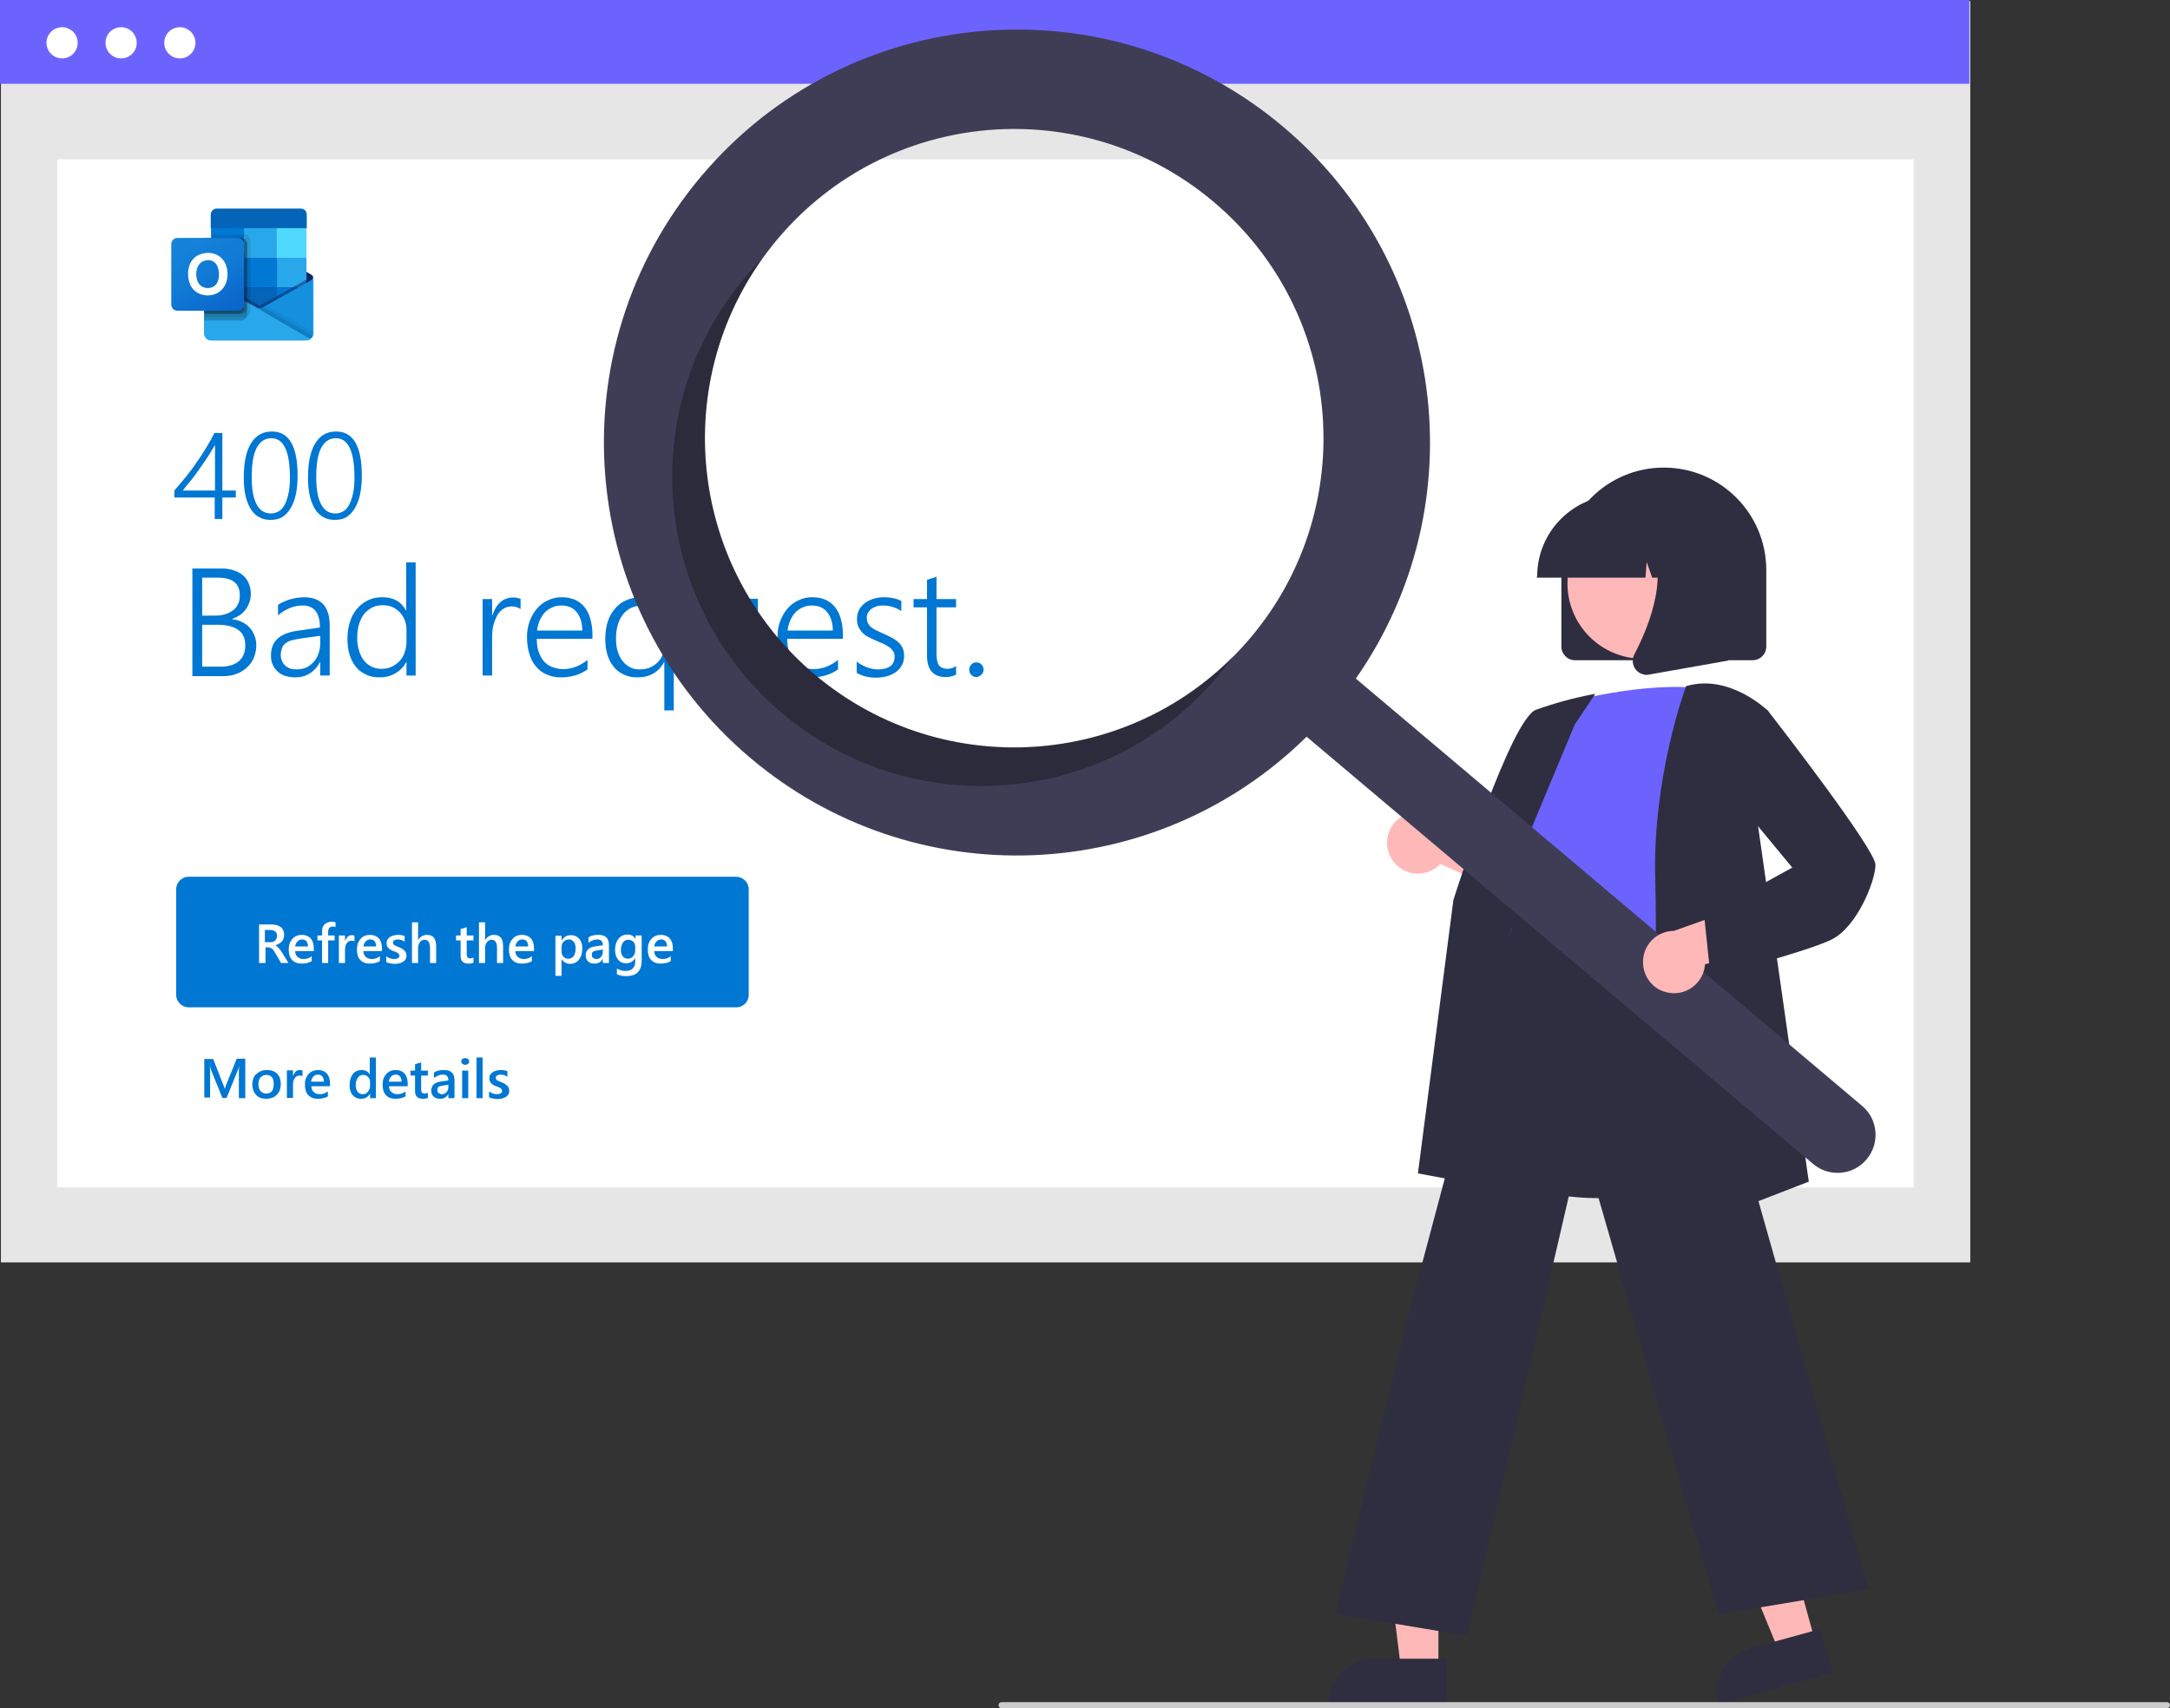 <?xml version="1.0" encoding="utf-8"?>
<!-- Generator: Adobe Illustrator 24.2.1, SVG Export Plug-In . SVG Version: 6.00 Build 0)  -->
<svg version="1.1" xmlns="http://www.w3.org/2000/svg" xmlns:xlink="http://www.w3.org/1999/xlink" x="0px" y="0px"
	 viewBox="0 0 709.5 558.6" style="enable-background:new 0 0 709.5 558.6;" xml:space="preserve">
<rect x="0" y="0" width="709.5" height="558.6" fill="#333333" stroke="none"/>
<style type="text/css">
	.st0{fill:#E6E6E6;}
	.st1{fill:#FFFFFF;}
	.st2{fill:#6C63FF;}
	.st3{display:none;}
	.st4{display:inline;fill:#E6E6E6;}
	.st5{display:inline;fill:#6C63FF;}
	.st6{fill:#2F2E41;}
	.st7{fill:#FFB8B8;}
	.st8{fill:none;}
	.st9{fill:#0077D3;}
	.st10{fill:#0A2767;}
	.st11{fill:#0364B8;}
	.st12{fill:#0078D4;}
	.st13{fill:#28A8EA;}
	.st14{fill:#14447D;}
	.st15{fill:url(#SVGID_1_);}
	.st16{opacity:0.5;fill:#0A2767;enable-background:new    ;}
	.st17{fill:#1490DF;}
	.st18{opacity:0.1;enable-background:new    ;}
	.st19{opacity:5.000000e-02;enable-background:new    ;}
	.st20{opacity:0.2;enable-background:new    ;}
	.st21{fill:url(#SVGID_2_);}
	.st22{fill:#50D9FF;}
	.st23{fill:#3F3D56;}
	.st24{opacity:0.3;enable-background:new    ;}
	.st25{fill:#CCCCCC;}
</style>
<g id="Capa_2">
</g>
<g id="Capa_1">
	<rect x="0.3" y="0.4" class="st0" width="643.9" height="412.4"/>
	<rect x="18.7" y="52.1" class="st1" width="607" height="336.2"/>
	<rect class="st2" width="643.9" height="27.4"/>
	<circle class="st1" cx="20.3" cy="14" r="5.1"/>
	<circle class="st1" cx="39.6" cy="14" r="5.1"/>
	<circle class="st1" cx="58.8" cy="14" r="5.1"/>
	<g class="st3">
		<rect x="73.8" y="87" class="st4" width="156" height="266.5"/>
		<rect x="256.7" y="87" class="st5" width="130" height="73.3"/>
		<rect x="256.7" y="180.7" class="st4" width="130" height="78.9"/>
		<rect x="256.7" y="280.1" class="st4" width="130" height="73.3"/>
		<rect x="414.6" y="87" class="st4" width="156" height="116.1"/>
		<rect x="414.6" y="237.3" class="st4" width="156" height="116.1"/>
	</g>
	<path class="st6" d="M510.5,211.4v-25c0-18.5,15-33.5,33.5-33.5s33.5,15,33.5,33.5l0,0v25c0,2.5-2,4.5-4.5,4.5h-58
		C512.5,215.9,510.5,213.9,510.5,211.4z"/>
	<polygon class="st7" points="593.5,536.8 581.7,540.1 563.5,496 580.9,491.2 	"/>
	<path class="st6" d="M572.3,539l22.8-6.3l0,0l4,14.3l0,0l-37.1,10.3l0,0l0,0C559.8,549.4,564.4,541.2,572.3,539z"/>
	<polygon class="st7" points="470.3,545.9 458.1,545.9 452.2,498.6 470.3,498.6 	"/>
	<path class="st6" d="M449.3,542.4H473l0,0v14.9l0,0h-38.5l0,0l0,0C434.4,549,441.1,542.4,449.3,542.4z"/>
	<path class="st7" d="M455.5,281.6c3.3,4.5,9.6,5.4,14.1,2.1c0.5-0.4,0.9-0.7,1.3-1.2l32.6,14.7l-3-18.3l-30.5-11.1
		c-4.3-3.6-10.7-2.9-14.2,1.4C452.9,272.7,452.7,277.9,455.5,281.6L455.5,281.6z"/>
	<path class="st6" d="M523.3,391.8c-10.2,0-20.8-1.5-29.7-6.1c-9.6-4.8-16.7-13.3-19.7-23.6c-4.6-14.7,1.2-29.1,6.9-43.1
		c3.5-8.7,6.8-16.8,7.7-24.9l0.3-2.9c1.3-12.8,2.5-23.9,8.9-28.1c3.3-2.2,7.8-2.3,13.6-0.4l55,17.9l-2,104.5l-0.3,0.1
		C563.6,385.5,544.2,391.8,523.3,391.8z"/>
	<path class="st2" d="M510.2,230.3c0,0,27-8,48-5c0,0-12,66-8,88s-69.5,8.5-54.5-12.5l5-25c0,0-10-10-1-22L510.2,230.3z"/>
	<path class="st6" d="M496.9,389.9l-33.3-6.2l11.6-89.4c0.8-2.5,18.8-59.1,27-62.2c5.9-2.1,12-3.8,18.2-5l1.2-0.2l-6.7,10
		l-26.6,63.7L496.9,389.9z"/>
	<path class="st6" d="M479.6,534.9l-43-7.2l24.1-98.5l35.9-134.7l0.4,2.4c0,0.2,3.4,17.8,53.2,10l0.4-0.1l0.1,0.4l60.2,212.5
		l-49,8.2l-44.7-155.1L479.6,534.9z"/>
	<path class="st6" d="M539.2,406.6l0-0.8c0-0.8,3-84.4,2-118c-1-33.7,9.9-62.9,10-63.2l0.1-0.2l0.2-0.1c14.1-4,26.4,8,26.5,8.1
		l0.2,0.2l-4,33.2l17.2,120.6L539.2,406.6z"/>
	<circle class="st7" cx="537.1" cy="190.8" r="24.6"/>
	<path class="st6" d="M502.6,188.4c0-14.6,11.9-26.5,26.5-26.5h5c14.6,0,26.5,11.9,26.5,26.5v0.5H550l-3.6-10.1l-0.7,10.1h-5.5
		l-1.8-5.1l-0.4,5.1h-35.5V188.4z"/>
	<path class="st6" d="M534.7,218.8c-1-1.4-1.1-3.2-0.4-4.7c5.3-10.1,12.7-28.7,2.9-40.2l-0.7-0.8h28.6V216l-26,4.6
		c-0.3,0-0.5,0.1-0.8,0.1C536.9,220.6,535.5,219.9,534.7,218.8z"/>
	<g>
		<g>
			<rect x="65.1" y="345.8" class="st8" width="112" height="26.5"/>
			<path class="st9" d="M80.2,359.1h-2.1v-8.2c0-0.7,0-1.5,0.1-2.5h0c-0.1,0.6-0.2,0.9-0.3,1.2l-3.8,9.4h-1.4l-3.8-9.4
				c-0.1-0.3-0.2-0.7-0.3-1.3h0c0,0.5,0.1,1.3,0.1,2.5v8.1h-1.9v-12.6h2.9l3.3,8.4c0.3,0.6,0.4,1.1,0.5,1.4h0
				c0.2-0.7,0.4-1.2,0.5-1.5l3.4-8.4h2.8V359.1z"/>
			<path class="st9" d="M87,359.3c-1.4,0-2.5-0.4-3.3-1.3s-1.2-2-1.2-3.3c0-1.5,0.4-2.7,1.3-3.5s2-1.3,3.5-1.3
				c1.4,0,2.5,0.4,3.3,1.2s1.2,2,1.2,3.4c0,1.4-0.4,2.6-1.3,3.5C89.6,358.9,88.4,359.3,87,359.3z M87.1,351.5
				c-0.8,0-1.4,0.3-1.9,0.8s-0.7,1.3-0.7,2.3c0,0.9,0.2,1.7,0.7,2.2s1.1,0.8,1.9,0.8c0.8,0,1.4-0.3,1.8-0.8c0.4-0.5,0.6-1.3,0.6-2.3
				c0-1-0.2-1.8-0.6-2.3C88.5,351.8,87.9,351.5,87.1,351.5z"/>
			<path class="st9" d="M99,352c-0.2-0.2-0.6-0.3-1.1-0.3c-0.6,0-1.1,0.3-1.5,0.8s-0.6,1.3-0.6,2.2v4.3h-2v-9h2v1.9h0
				c0.2-0.6,0.5-1.1,0.9-1.5c0.4-0.4,0.9-0.5,1.4-0.5c0.4,0,0.7,0.1,0.8,0.2V352z"/>
			<path class="st9" d="M107.9,355.2h-6.1c0,0.8,0.3,1.5,0.8,1.9c0.5,0.5,1.2,0.7,2,0.7c1,0,1.8-0.3,2.6-0.9v1.6
				c-0.8,0.5-1.9,0.8-3.3,0.8c-1.3,0-2.4-0.4-3.1-1.2c-0.8-0.8-1.1-2-1.1-3.5c0-1.4,0.4-2.5,1.2-3.4s1.9-1.3,3.1-1.3
				s2.2,0.4,2.9,1.2s1,1.9,1,3.3V355.2z M105.9,353.7c0-0.7-0.2-1.3-0.5-1.7s-0.8-0.6-1.4-0.6c-0.6,0-1.1,0.2-1.5,0.6
				c-0.4,0.4-0.7,1-0.8,1.7H105.9z"/>
			<path class="st9" d="M123,359.1h-2v-1.5h0c-0.7,1.2-1.7,1.7-3,1.7c-1.1,0-2-0.4-2.7-1.2s-1-1.9-1-3.3c0-1.5,0.4-2.7,1.1-3.6
				s1.7-1.3,2.9-1.3c1.2,0,2.1,0.5,2.6,1.5h0v-5.6h2V359.1z M121,355v-1.2c0-0.6-0.2-1.2-0.6-1.6s-0.9-0.7-1.6-0.7
				c-0.8,0-1.4,0.3-1.8,0.9s-0.7,1.4-0.7,2.4c0,0.9,0.2,1.6,0.6,2.2c0.4,0.5,1,0.8,1.7,0.8c0.7,0,1.3-0.3,1.7-0.8S121,355.8,121,355
				z"/>
			<path class="st9" d="M133.3,355.2h-6.1c0,0.8,0.3,1.5,0.8,1.9c0.5,0.5,1.2,0.7,2,0.7c1,0,1.8-0.3,2.6-0.9v1.6
				c-0.8,0.5-1.9,0.8-3.3,0.8c-1.3,0-2.4-0.4-3.1-1.2c-0.8-0.8-1.1-2-1.1-3.5c0-1.4,0.4-2.5,1.2-3.4s1.9-1.3,3.1-1.3
				s2.2,0.4,2.9,1.2s1,1.9,1,3.3V355.2z M131.3,353.7c0-0.7-0.2-1.3-0.5-1.7s-0.8-0.6-1.4-0.6c-0.6,0-1.1,0.2-1.5,0.6
				c-0.4,0.4-0.7,1-0.8,1.7H131.3z"/>
			<path class="st9" d="M139.9,359c-0.4,0.2-0.9,0.3-1.6,0.3c-1.7,0-2.6-0.8-2.6-2.5v-5.1h-1.5v-1.6h1.5V348l2-0.6v2.7h2.2v1.6h-2.2
				v4.5c0,0.5,0.1,0.9,0.3,1.1s0.5,0.3,1,0.3c0.3,0,0.6-0.1,0.9-0.3V359z"/>
			<path class="st9" d="M148.6,359.1h-2v-1.4h0c-0.6,1.1-1.5,1.6-2.7,1.6c-0.9,0-1.6-0.2-2.1-0.7c-0.5-0.5-0.8-1.1-0.8-1.9
				c0-1.7,1-2.7,2.9-3l2.7-0.4c0-1.3-0.6-1.9-1.8-1.9c-1.1,0-2,0.4-2.9,1.1v-1.8c0.9-0.6,2-0.8,3.3-0.8c2.3,0,3.4,1.1,3.4,3.4V359.1
				z M146.6,354.7l-1.9,0.3c-0.6,0.1-1,0.2-1.3,0.4c-0.3,0.2-0.4,0.6-0.4,1.1c0,0.4,0.1,0.7,0.4,0.9c0.3,0.2,0.6,0.4,1.1,0.4
				c0.6,0,1.1-0.2,1.5-0.7c0.4-0.4,0.6-1,0.6-1.6V354.7z"/>
			<path class="st9" d="M152.1,348.2c-0.3,0-0.6-0.1-0.9-0.3c-0.2-0.2-0.4-0.5-0.4-0.8s0.1-0.6,0.4-0.8c0.2-0.2,0.5-0.3,0.9-0.3
				c0.3,0,0.6,0.1,0.9,0.3s0.4,0.5,0.4,0.8c0,0.3-0.1,0.6-0.4,0.8S152.5,348.2,152.1,348.2z M153.1,359.1h-2v-9h2V359.1z"/>
			<path class="st9" d="M157.8,359.1h-2v-13.3h2V359.1z"/>
			<path class="st9" d="M159.9,358.8v-1.9c0.8,0.6,1.6,0.9,2.5,0.9c1.2,0,1.8-0.4,1.8-1.1c0-0.2-0.1-0.4-0.2-0.5s-0.2-0.3-0.4-0.4
				c-0.2-0.1-0.4-0.2-0.6-0.3c-0.2-0.1-0.5-0.2-0.8-0.3c-0.4-0.1-0.7-0.3-1-0.5c-0.3-0.2-0.5-0.3-0.7-0.6c-0.2-0.2-0.3-0.4-0.4-0.7
				s-0.1-0.6-0.1-0.9c0-0.4,0.1-0.8,0.3-1.1s0.5-0.6,0.8-0.8s0.7-0.4,1.2-0.5s0.9-0.2,1.4-0.2c0.8,0,1.6,0.1,2.2,0.4v1.8
				c-0.6-0.4-1.4-0.7-2.2-0.7c-0.3,0-0.5,0-0.7,0.1s-0.4,0.1-0.5,0.2s-0.3,0.2-0.3,0.3s-0.1,0.3-0.1,0.4c0,0.2,0,0.4,0.1,0.5
				s0.2,0.3,0.4,0.4s0.4,0.2,0.6,0.3s0.5,0.2,0.8,0.3c0.4,0.2,0.7,0.3,1,0.5c0.3,0.2,0.6,0.4,0.8,0.6s0.4,0.4,0.5,0.7s0.2,0.6,0.2,1
				c0,0.5-0.1,0.9-0.3,1.2s-0.5,0.6-0.8,0.8s-0.8,0.4-1.2,0.5c-0.5,0.1-0.9,0.2-1.5,0.2C161.5,359.3,160.7,359.2,159.9,358.8z"/>
		</g>
		<g>
			<path class="st9" d="M240.7,329.4h-179c-2.2,0-4.1-1.8-4.1-4.1v-34.5c0-2.2,1.8-4.1,4.1-4.1h179c2.2,0,4.1,1.8,4.1,4.1v34.5
				C244.8,327.6,243,329.4,240.7,329.4z"/>
			<g>
				<rect x="83" y="301.6" class="st8" width="145" height="26.5"/>
				<path class="st1" d="M94.3,314.9h-2.4l-2-3.4c-0.2-0.3-0.4-0.6-0.5-0.8s-0.3-0.4-0.5-0.5s-0.4-0.2-0.6-0.3s-0.4-0.1-0.7-0.1
					h-0.8v5.1h-2.1v-12.6h4.1c0.6,0,1.1,0.1,1.6,0.2s0.9,0.4,1.3,0.6s0.7,0.6,0.9,1.1s0.3,0.9,0.3,1.5c0,0.4-0.1,0.9-0.2,1.2
					s-0.3,0.7-0.6,1s-0.5,0.5-0.9,0.7s-0.7,0.4-1.2,0.5v0c0.2,0.1,0.4,0.3,0.6,0.4s0.3,0.3,0.5,0.5s0.3,0.4,0.5,0.6s0.3,0.4,0.5,0.7
					L94.3,314.9z M86.6,304v4.1h1.7c0.3,0,0.6,0,0.9-0.1s0.5-0.2,0.7-0.4s0.4-0.4,0.5-0.7s0.2-0.6,0.2-0.9c0-0.6-0.2-1.1-0.6-1.4
					s-0.9-0.5-1.6-0.5H86.6z"/>
				<path class="st1" d="M102.6,311h-6.1c0,0.8,0.3,1.5,0.8,1.9c0.5,0.5,1.2,0.7,2,0.7c1,0,1.8-0.3,2.6-0.9v1.6
					c-0.8,0.5-1.9,0.8-3.3,0.8c-1.3,0-2.4-0.4-3.1-1.2c-0.8-0.8-1.1-2-1.1-3.5c0-1.4,0.4-2.5,1.2-3.4s1.9-1.3,3.1-1.3
					s2.2,0.4,2.9,1.2s1,1.9,1,3.3V311z M100.7,309.5c0-0.7-0.2-1.3-0.5-1.7s-0.8-0.6-1.4-0.6c-0.6,0-1.1,0.2-1.5,0.6
					c-0.4,0.4-0.7,1-0.8,1.7H100.7z"/>
				<path class="st1" d="M109.7,303.2c-0.3-0.2-0.6-0.2-0.9-0.2c-1,0-1.5,0.6-1.5,1.7v1.2h2.1v1.6h-2.1v7.4h-2v-7.4h-1.5v-1.6h1.5
					v-1.5c0-0.9,0.3-1.7,0.9-2.2s1.4-0.8,2.3-0.8c0.5,0,0.9,0.1,1.2,0.2V303.2z"/>
				<path class="st1" d="M116,307.9c-0.2-0.2-0.6-0.3-1.1-0.3c-0.6,0-1.1,0.3-1.5,0.8s-0.6,1.3-0.6,2.2v4.3h-2v-9h2v1.9h0
					c0.2-0.6,0.5-1.1,0.9-1.5c0.4-0.4,0.9-0.5,1.4-0.5c0.4,0,0.7,0.1,0.8,0.2V307.9z"/>
				<path class="st1" d="M124.9,311h-6.1c0,0.8,0.3,1.5,0.8,1.9c0.5,0.5,1.2,0.7,2,0.7c1,0,1.8-0.3,2.6-0.9v1.6
					c-0.8,0.5-1.9,0.8-3.3,0.8c-1.3,0-2.4-0.4-3.1-1.2c-0.8-0.8-1.1-2-1.1-3.5c0-1.4,0.4-2.5,1.2-3.4s1.9-1.3,3.1-1.3
					s2.2,0.4,2.9,1.2s1,1.9,1,3.3V311z M123,309.5c0-0.7-0.2-1.3-0.5-1.7s-0.8-0.6-1.4-0.6c-0.6,0-1.1,0.2-1.5,0.6
					c-0.4,0.4-0.7,1-0.8,1.7H123z"/>
				<path class="st1" d="M126.3,314.6v-1.9c0.8,0.6,1.6,0.9,2.5,0.9c1.2,0,1.8-0.4,1.8-1.1c0-0.2-0.1-0.4-0.2-0.5s-0.2-0.3-0.4-0.4
					c-0.2-0.1-0.4-0.2-0.6-0.3c-0.2-0.1-0.5-0.2-0.8-0.3c-0.4-0.1-0.7-0.3-1-0.5c-0.3-0.2-0.5-0.3-0.7-0.6c-0.2-0.2-0.3-0.4-0.4-0.7
					s-0.1-0.6-0.1-0.9c0-0.4,0.1-0.8,0.3-1.1s0.5-0.6,0.8-0.8s0.7-0.4,1.2-0.5s0.9-0.2,1.4-0.2c0.8,0,1.6,0.1,2.2,0.4v1.8
					c-0.6-0.4-1.4-0.7-2.2-0.7c-0.3,0-0.5,0-0.7,0.1s-0.4,0.1-0.5,0.2s-0.3,0.2-0.3,0.3s-0.1,0.3-0.1,0.4c0,0.2,0,0.4,0.1,0.5
					s0.2,0.3,0.4,0.4s0.4,0.2,0.6,0.3s0.5,0.2,0.8,0.3c0.4,0.2,0.7,0.3,1,0.5c0.3,0.2,0.6,0.4,0.8,0.6s0.4,0.4,0.5,0.7
					s0.2,0.6,0.2,1c0,0.5-0.1,0.9-0.3,1.2s-0.5,0.6-0.8,0.8s-0.8,0.4-1.2,0.5c-0.5,0.1-0.9,0.2-1.5,0.2
					C127.9,315.1,127,315,126.3,314.6z"/>
				<path class="st1" d="M142.6,314.9h-2V310c0-1.8-0.6-2.7-1.8-2.7c-0.6,0-1.1,0.3-1.5,0.8s-0.6,1.2-0.6,2v4.8h-2v-13.3h2v5.8h0
					c0.7-1.1,1.7-1.7,2.9-1.7c2,0,3,1.2,3,3.7V314.9z"/>
				<path class="st1" d="M154.8,314.8c-0.4,0.2-0.9,0.3-1.6,0.3c-1.7,0-2.6-0.8-2.6-2.5v-5.1h-1.5v-1.6h1.5v-2.1l2-0.6v2.7h2.2v1.6
					h-2.2v4.5c0,0.5,0.1,0.9,0.3,1.1s0.5,0.3,1,0.3c0.3,0,0.6-0.1,0.9-0.3V314.8z"/>
				<path class="st1" d="M164.5,314.9h-2V310c0-1.8-0.6-2.7-1.8-2.7c-0.6,0-1.1,0.3-1.5,0.8s-0.6,1.2-0.6,2v4.8h-2v-13.3h2v5.8h0
					c0.7-1.1,1.7-1.7,2.9-1.7c2,0,3,1.2,3,3.7V314.9z"/>
				<path class="st1" d="M174.6,311h-6.1c0,0.8,0.3,1.5,0.8,1.9c0.5,0.5,1.2,0.7,2,0.7c1,0,1.8-0.3,2.6-0.9v1.6
					c-0.8,0.5-1.9,0.8-3.3,0.8c-1.3,0-2.4-0.4-3.1-1.2c-0.8-0.8-1.1-2-1.1-3.5c0-1.4,0.4-2.5,1.2-3.4s1.9-1.3,3.1-1.3
					s2.2,0.4,2.9,1.2s1,1.9,1,3.3V311z M172.7,309.5c0-0.7-0.2-1.3-0.5-1.7s-0.8-0.6-1.4-0.6c-0.6,0-1.1,0.2-1.5,0.6
					c-0.4,0.4-0.7,1-0.8,1.7H172.7z"/>
				<path class="st1" d="M183.6,313.6L183.6,313.6l0,5.5h-2v-13.1h2v1.6h0c0.7-1.2,1.7-1.8,3.1-1.8c1.1,0,2,0.4,2.7,1.2s1,1.9,1,3.2
					c0,1.5-0.4,2.7-1.1,3.6s-1.7,1.4-3,1.4C185.1,315.1,184.2,314.6,183.6,313.6z M183.6,310v1.1c0,0.7,0.2,1.2,0.6,1.7
					s1,0.7,1.6,0.7c0.8,0,1.3-0.3,1.8-0.9c0.4-0.6,0.6-1.4,0.6-2.5c0-0.9-0.2-1.6-0.6-2.1c-0.4-0.5-0.9-0.8-1.6-0.8
					c-0.7,0-1.3,0.3-1.8,0.8S183.6,309.3,183.6,310z"/>
				<path class="st1" d="M199.1,314.9h-2v-1.4h0c-0.6,1.1-1.5,1.6-2.7,1.6c-0.9,0-1.6-0.2-2.1-0.7c-0.5-0.5-0.8-1.1-0.8-1.9
					c0-1.7,1-2.7,2.9-3l2.7-0.4c0-1.3-0.6-1.9-1.8-1.9c-1.1,0-2,0.4-2.9,1.1v-1.8c0.9-0.6,2-0.8,3.3-0.8c2.3,0,3.4,1.1,3.4,3.4
					V314.9z M197.1,310.5l-1.9,0.3c-0.6,0.1-1,0.2-1.3,0.4c-0.3,0.2-0.4,0.6-0.4,1.1c0,0.4,0.1,0.7,0.4,0.9c0.3,0.2,0.6,0.4,1.1,0.4
					c0.6,0,1.1-0.2,1.5-0.7c0.4-0.4,0.6-1,0.6-1.6V310.5z"/>
				<path class="st1" d="M209.8,314.2c0,3.3-1.7,5-5,5c-1.2,0-2.2-0.2-3.1-0.6v-1.9c1,0.6,1.9,0.8,2.8,0.8c2.1,0,3.2-1.1,3.2-3.2v-1
					h0c-0.7,1.1-1.7,1.7-3,1.7c-1.1,0-2-0.4-2.6-1.2c-0.7-0.8-1-1.9-1-3.2c0-1.5,0.4-2.7,1.1-3.6s1.7-1.4,3-1.4
					c1.2,0,2.1,0.5,2.6,1.5h0v-1.2h2V314.2z M207.7,310.8v-1.2c0-0.6-0.2-1.2-0.6-1.6c-0.4-0.4-0.9-0.7-1.6-0.7
					c-0.8,0-1.4,0.3-1.8,0.9s-0.7,1.4-0.7,2.4c0,0.9,0.2,1.6,0.6,2.1c0.4,0.5,1,0.8,1.7,0.8c0.7,0,1.3-0.3,1.7-0.8
					S207.7,311.6,207.7,310.8z"/>
				<path class="st1" d="M220,311h-6.1c0,0.8,0.3,1.5,0.8,1.9c0.5,0.5,1.2,0.7,2,0.7c1,0,1.8-0.3,2.6-0.9v1.6
					c-0.8,0.5-1.9,0.8-3.3,0.8c-1.3,0-2.4-0.4-3.1-1.2c-0.8-0.8-1.1-2-1.1-3.5c0-1.4,0.4-2.5,1.2-3.4s1.9-1.3,3.1-1.3
					s2.2,0.4,2.9,1.2s1,1.9,1,3.3V311z M218.1,309.5c0-0.7-0.2-1.3-0.5-1.7s-0.8-0.6-1.4-0.6c-0.6,0-1.1,0.2-1.5,0.6
					c-0.4,0.4-0.7,1-0.8,1.7H218.1z"/>
			</g>
		</g>
		<g>
			<rect x="58.3" y="183.9" class="st8" width="304.6" height="61.8"/>
			<path class="st9" d="M62.9,220.9v-35h9.6c1.4,0,2.8,0.2,3.9,0.6c1.2,0.4,2.2,0.9,3,1.6c0.8,0.7,1.5,1.6,1.9,2.6
				c0.4,1,0.7,2.1,0.7,3.3c0,1-0.1,2-0.4,2.8c-0.3,0.9-0.7,1.7-1.2,2.4c-0.5,0.7-1.2,1.4-1.9,1.9c-0.8,0.5-1.6,0.9-2.6,1.3v0.1
				c1.2,0.1,2.2,0.4,3.2,0.9c1,0.5,1.8,1,2.5,1.8s1.2,1.6,1.6,2.6c0.4,1,0.6,2.1,0.6,3.2c0,1.5-0.3,2.8-0.8,4.1
				c-0.5,1.2-1.3,2.3-2.3,3.2c-1,0.9-2.1,1.6-3.5,2.1c-1.3,0.5-2.8,0.7-4.4,0.7H62.9z M66.1,188.9v12.4h4.5c1.2,0,2.3-0.2,3.2-0.5
				c1-0.3,1.8-0.8,2.5-1.3s1.2-1.3,1.6-2.1c0.4-0.8,0.5-1.8,0.5-2.8c0-3.8-2.4-5.7-7.1-5.7H66.1z M66.1,204.2V218h6
				c2.6,0,4.6-0.6,6-1.8c1.4-1.2,2.1-2.9,2.1-5.2c0-4.5-3.1-6.7-9.2-6.7H66.1z"/>
			<path class="st9" d="M104.7,220.9v-4.4h-0.1c-0.8,1.6-1.9,2.8-3.3,3.7c-1.4,0.9-3,1.3-4.8,1.3c-1.2,0-2.3-0.2-3.3-0.5
				c-1-0.3-1.8-0.8-2.5-1.5c-0.7-0.6-1.2-1.4-1.6-2.3c-0.4-0.9-0.5-1.8-0.5-2.9c0-2.3,0.7-4.1,2.1-5.4c1.4-1.3,3.5-2.2,6.3-2.6
				l7.6-1.1c0-4.8-1.9-7.2-5.6-7.2c-2.9,0-5.6,1.1-8.1,3.2v-3.4c0.5-0.4,1.1-0.7,1.8-1c0.7-0.3,1.4-0.6,2.1-0.8s1.5-0.4,2.3-0.5
				c0.8-0.1,1.5-0.2,2.3-0.2c2.8,0,4.9,0.8,6.3,2.3c1.4,1.6,2.1,3.9,2.1,7v16.3H104.7z M98.2,208.8c-1.1,0.2-2.1,0.4-2.9,0.6
				c-0.8,0.2-1.5,0.6-2,1c-0.5,0.4-0.9,0.9-1.1,1.5s-0.4,1.4-0.4,2.3c0,0.7,0.1,1.3,0.4,1.9c0.2,0.6,0.6,1.1,1,1.5
				c0.4,0.4,1,0.7,1.6,1c0.6,0.2,1.4,0.3,2.2,0.3c1.1,0,2.1-0.2,3.1-0.6c0.9-0.4,1.7-1,2.4-1.8c0.7-0.7,1.2-1.6,1.6-2.7
				c0.4-1,0.6-2.2,0.6-3.4v-2.5L98.2,208.8z"/>
			<path class="st9" d="M132.9,220.9v-4.4h-0.1c-0.8,1.6-2,2.8-3.6,3.7c-1.5,0.9-3.3,1.3-5.2,1.3c-1.6,0-3-0.3-4.3-0.9
				c-1.3-0.6-2.4-1.4-3.3-2.5c-0.9-1.1-1.6-2.4-2.1-4c-0.5-1.5-0.7-3.3-0.7-5.2c0-2,0.3-3.9,0.8-5.5c0.5-1.7,1.3-3.1,2.3-4.3
				c1-1.2,2.2-2.1,3.6-2.8c1.4-0.7,3-1,4.7-1c3.6,0,6.2,1.4,7.7,4.3h0.1v-15.7h3.1v37H132.9z M132.9,205.8c0-1.1-0.2-2.1-0.6-3.1
				c-0.4-0.9-0.9-1.8-1.6-2.5c-0.7-0.7-1.5-1.3-2.4-1.7c-0.9-0.4-2-0.6-3.1-0.6c-1.2,0-2.4,0.2-3.4,0.7c-1,0.5-1.9,1.2-2.7,2.1
				c-0.7,0.9-1.3,2-1.7,3.4c-0.4,1.3-0.6,2.8-0.6,4.5c0,1.6,0.2,3,0.6,4.2c0.4,1.3,0.9,2.3,1.6,3.2c0.7,0.9,1.5,1.5,2.5,2
				c1,0.5,2,0.7,3.2,0.7c1.3,0,2.4-0.2,3.4-0.7c1-0.5,1.9-1.1,2.6-1.9c0.7-0.8,1.3-1.7,1.6-2.8c0.4-1.1,0.6-2.2,0.6-3.4V205.8z"/>
			<path class="st9" d="M170.1,199.1c-0.7-0.5-1.7-0.8-2.8-0.8c-0.8,0-1.6,0.2-2.2,0.5s-1.2,0.7-1.7,1.3c-0.5,0.5-0.9,1.2-1.2,1.9
				c-0.3,0.7-0.6,1.4-0.8,2.2c-0.2,0.8-0.4,1.5-0.4,2.3c-0.1,0.8-0.1,1.5-0.1,2.2v12.2h-3.1v-25h3.1v5.3h0.1
				c0.3-0.9,0.7-1.7,1.1-2.5c0.4-0.7,1-1.3,1.5-1.8c0.6-0.5,1.2-0.9,1.9-1.1c0.7-0.3,1.4-0.4,2.2-0.4c0.5,0,1,0,1.4,0.1
				c0.4,0.1,0.8,0.2,1.1,0.3V199.1z"/>
			<path class="st9" d="M175.5,209c0,1.5,0.2,2.9,0.6,4.1s1,2.3,1.7,3.1c0.7,0.8,1.6,1.5,2.7,1.9c1,0.4,2.2,0.7,3.6,0.7
				c2.8,0,5.5-1,8-3v3.1c-2.4,1.7-5.3,2.6-8.7,2.6c-1.7,0-3.2-0.3-4.6-0.9s-2.5-1.4-3.5-2.6c-1-1.1-1.7-2.5-2.2-4.1
				c-0.5-1.6-0.8-3.5-0.8-5.6c0-1.9,0.3-3.6,0.9-5.2c0.6-1.6,1.4-3,2.4-4.1c1-1.2,2.2-2.1,3.6-2.7c1.4-0.7,2.9-1,4.5-1
				c1.6,0,3,0.3,4.3,0.8c1.2,0.6,2.3,1.4,3.1,2.4c0.8,1,1.5,2.3,1.9,3.8c0.4,1.5,0.7,3.2,0.7,5v1.6H175.5z M190.4,206.2
				c0-2.6-0.7-4.6-1.9-6.1c-1.2-1.4-2.8-2.1-5-2.1c-1.1,0-2,0.2-2.9,0.6c-0.9,0.4-1.7,0.9-2.4,1.6s-1.2,1.6-1.7,2.6
				c-0.4,1-0.8,2.2-0.9,3.4H190.4z"/>
			<path class="st9" d="M217.2,232.4v-15.9h-0.1c-1.8,3.4-4.7,5-8.8,5c-1.6,0-3-0.3-4.3-0.9c-1.3-0.6-2.4-1.4-3.3-2.5
				c-0.9-1.1-1.6-2.4-2.1-4c-0.5-1.6-0.7-3.3-0.7-5.2c0-2.1,0.3-4,0.8-5.6c0.6-1.7,1.3-3.1,2.4-4.3c1-1.2,2.2-2.1,3.6-2.7
				c1.4-0.6,3-1,4.7-1c3.6,0,6.1,1.4,7.7,4.3h0.1v-3.8h3.1v36.5H217.2z M217.2,206c0-1.1-0.2-2.2-0.5-3.1c-0.4-1-0.9-1.8-1.5-2.5
				c-0.7-0.7-1.5-1.3-2.4-1.7c-0.9-0.4-2-0.6-3.1-0.6c-1.2,0-2.4,0.2-3.4,0.7c-1,0.5-1.9,1.2-2.6,2.1c-0.7,0.9-1.3,2-1.7,3.4
				c-0.4,1.3-0.6,2.9-0.6,4.6c0,1.6,0.2,3,0.6,4.2c0.4,1.2,0.9,2.3,1.6,3.1c0.7,0.9,1.5,1.5,2.4,2c0.9,0.5,2,0.7,3.1,0.7
				c1.3,0,2.5-0.2,3.6-0.7c1-0.5,1.9-1.1,2.6-1.9c0.7-0.8,1.2-1.7,1.6-2.8c0.4-1.1,0.6-2.2,0.6-3.5V206z"/>
			<path class="st9" d="M244.8,220.9v-4.2h-0.1c-1.7,3.2-4.3,4.8-7.9,4.8c-5.9,0-8.9-3.6-8.9-10.9v-14.7h3.1V210
				c0,3,0.5,5.2,1.6,6.6c1.1,1.4,2.7,2.1,4.9,2.1c1.1,0,2.1-0.2,2.9-0.6c0.9-0.4,1.7-1,2.3-1.8c0.6-0.8,1.1-1.7,1.5-2.7
				c0.4-1.1,0.5-2.2,0.5-3.5v-14.3h3.1v25H244.8z"/>
			<path class="st9" d="M257.4,209c0,1.5,0.2,2.9,0.6,4.1s1,2.3,1.7,3.1c0.7,0.8,1.6,1.5,2.7,1.9c1,0.4,2.2,0.7,3.6,0.7
				c2.8,0,5.5-1,8-3v3.1c-2.4,1.7-5.3,2.6-8.7,2.6c-1.7,0-3.2-0.3-4.6-0.9s-2.5-1.4-3.5-2.6c-1-1.1-1.7-2.5-2.2-4.1
				c-0.5-1.6-0.8-3.5-0.8-5.6c0-1.9,0.3-3.6,0.9-5.2c0.6-1.6,1.4-3,2.4-4.1c1-1.2,2.2-2.1,3.6-2.7c1.4-0.7,2.9-1,4.5-1
				c1.6,0,3,0.3,4.3,0.8c1.2,0.6,2.3,1.4,3.1,2.4c0.8,1,1.5,2.3,1.9,3.8c0.4,1.5,0.7,3.2,0.7,5v1.6H257.4z M272.3,206.2
				c0-2.6-0.7-4.6-1.9-6.1c-1.2-1.4-2.8-2.1-5-2.1c-1.1,0-2,0.2-2.9,0.6c-0.9,0.4-1.7,0.9-2.4,1.6s-1.2,1.6-1.7,2.6
				c-0.4,1-0.8,2.2-0.9,3.4H272.3z"/>
			<path class="st9" d="M280.2,216.4c0.5,0.4,1,0.7,1.5,1c0.6,0.3,1.1,0.5,1.7,0.8c0.6,0.2,1.2,0.4,1.8,0.5c0.6,0.1,1.2,0.2,1.7,0.2
				c3.7,0,5.6-1.4,5.6-4.2c0-0.6-0.1-1.2-0.4-1.6c-0.3-0.5-0.6-0.9-1.1-1.3c-0.5-0.4-1.1-0.7-1.8-1.1c-0.7-0.3-1.5-0.7-2.3-1
				c-1.2-0.5-2.1-1-3-1.4s-1.5-1-2.1-1.6c-0.5-0.6-0.9-1.2-1.2-1.9c-0.3-0.7-0.4-1.5-0.4-2.4c0-1.1,0.2-2.1,0.7-3
				c0.5-0.9,1.1-1.6,1.9-2.2c0.8-0.6,1.8-1.1,2.8-1.4c1.1-0.3,2.2-0.5,3.4-0.5c2.2,0,4.1,0.4,5.7,1.2v3.3c-1.9-1.2-3.9-1.8-6.1-1.8
				c-0.8,0-1.5,0.1-2.1,0.3c-0.6,0.2-1.2,0.5-1.6,0.8c-0.5,0.4-0.8,0.8-1.1,1.3c-0.3,0.5-0.4,1-0.4,1.6c0,0.6,0.1,1.2,0.3,1.6
				s0.5,0.9,0.9,1.3c0.4,0.4,1,0.7,1.6,1.1c0.7,0.3,1.5,0.7,2.4,1.1c1.2,0.5,2.2,1,3.1,1.5c0.9,0.5,1.6,1,2.2,1.6
				c0.6,0.6,1,1.2,1.3,1.9c0.3,0.7,0.4,1.5,0.4,2.4c0,1.1-0.2,2.1-0.7,3c-0.5,0.9-1.1,1.6-1.9,2.2c-0.8,0.6-1.8,1.1-2.9,1.4
				c-1.1,0.3-2.3,0.5-3.6,0.5c-2.5,0-4.6-0.5-6.4-1.6V216.4z"/>
			<path class="st9" d="M312.7,220.6c-1.1,0.5-2.2,0.8-3.5,0.8c-4,0-6.1-2.3-6.1-7v-15.8h-4.4v-2.7h4.4v-6.3l3.1-1v7.3h6.4v2.7h-6.4
				v15.3c0,1.7,0.3,2.9,0.8,3.7c0.6,0.7,1.5,1.1,2.8,1.1c1,0,1.9-0.3,2.8-0.9V220.6z"/>
			<path class="st9" d="M319.3,221.4c-0.7,0-1.2-0.2-1.7-0.7c-0.5-0.5-0.7-1-0.7-1.7c0-0.7,0.2-1.2,0.7-1.7c0.4-0.5,1-0.7,1.7-0.7
				c0.3,0,0.6,0.1,0.9,0.2c0.3,0.1,0.5,0.3,0.7,0.5c0.2,0.2,0.4,0.5,0.5,0.7c0.1,0.3,0.2,0.6,0.2,1c0,0.3-0.1,0.6-0.2,0.9
				c-0.1,0.3-0.3,0.5-0.5,0.7c-0.2,0.2-0.5,0.4-0.7,0.5C319.9,221.3,319.6,221.4,319.3,221.4z"/>
		</g>
		<g>
			<rect x="56" y="140" class="st8" width="95.1" height="40"/>
			<path class="st9" d="M72.7,141.6v18.8h4.4v2.3h-4.4v7h-2.5v-7H57v-2.3c1.2-1.4,2.5-2.9,3.8-4.5c1.3-1.6,2.5-3.2,3.6-4.9
				c1.2-1.6,2.2-3.3,3.2-4.9c1-1.6,1.8-3.1,2.5-4.5H72.7z M70.3,160.3v-14.8c-1,1.7-1.9,3.2-2.9,4.7c-1,1.4-1.9,2.8-2.8,4
				c-0.9,1.2-1.7,2.4-2.6,3.4c-0.8,1-1.6,1.9-2.2,2.8H70.3z"/>
			<path class="st9" d="M88.3,170c-1.3,0-2.5-0.3-3.6-0.9s-2-1.5-2.7-2.6c-0.7-1.2-1.3-2.6-1.7-4.3c-0.4-1.7-0.6-3.7-0.6-6
				c0-5,0.8-8.7,2.4-11.3c1.6-2.5,3.8-3.8,6.8-3.8c5.6,0,8.4,4.8,8.4,14.4c0,2.4-0.2,4.5-0.6,6.3c-0.4,1.8-1,3.3-1.8,4.6
				c-0.8,1.2-1.7,2.2-2.8,2.8S89.7,170,88.3,170z M88.7,143.3c-2.1,0-3.7,1.1-4.8,3.2s-1.6,5.3-1.6,9.5c0,3.9,0.5,6.9,1.6,8.9
				c1,2,2.6,3,4.7,3c1,0,1.9-0.3,2.7-0.8s1.4-1.3,1.9-2.3c0.5-1,0.9-2.3,1.2-3.8c0.3-1.5,0.4-3.2,0.4-5.2
				C94.7,147.4,92.7,143.3,88.7,143.3z"/>
			<path class="st9" d="M109.3,170c-1.3,0-2.5-0.3-3.6-0.9s-2-1.5-2.7-2.6c-0.7-1.2-1.3-2.6-1.7-4.3c-0.4-1.7-0.6-3.7-0.6-6
				c0-5,0.8-8.7,2.4-11.3c1.6-2.5,3.8-3.8,6.8-3.8c5.6,0,8.4,4.8,8.4,14.4c0,2.4-0.2,4.5-0.6,6.3c-0.4,1.8-1,3.3-1.8,4.6
				c-0.8,1.2-1.7,2.2-2.8,2.8S110.8,170,109.3,170z M109.8,143.3c-2.1,0-3.7,1.1-4.8,3.2s-1.6,5.3-1.6,9.5c0,3.9,0.5,6.9,1.6,8.9
				c1,2,2.6,3,4.7,3c1,0,1.9-0.3,2.7-0.8s1.4-1.3,1.9-2.3c0.5-1,0.9-2.3,1.2-3.8c0.3-1.5,0.4-3.2,0.4-5.2
				C115.8,147.4,113.8,143.3,109.8,143.3z"/>
		</g>
		<g>
			<path class="st10" d="M102.4,90.8c0-0.4-0.2-0.7-0.5-0.9h0l0,0l-16.1-9.5c-0.1,0-0.1-0.1-0.2-0.1c-0.6-0.3-1.4-0.3-2,0
				c-0.1,0-0.1,0.1-0.2,0.1l-16.1,9.5l0,0c-0.5,0.3-0.6,1-0.3,1.4c0.1,0.1,0.2,0.3,0.4,0.4l16.1,9.5c0.1,0,0.1,0.1,0.2,0.1
				c0.6,0.3,1.4,0.3,2,0c0.1,0,0.1-0.1,0.2-0.1l16.1-9.5C102.2,91.5,102.4,91.1,102.4,90.8z"/>
			<path class="st11" d="M69.2,84.4h10.5v9.7H69.2V84.4z M100.3,74.6v-4.4c0-1.1-0.8-2-2-2H70.9c-1.1,0-2,0.9-2,2v4.4l16.2,4.3
				L100.3,74.6z"/>
			<path class="st12" d="M69,74.6h10.8v9.7H69V74.6z"/>
			<path class="st13" d="M90.5,74.6H79.8v9.7L90.5,94h9.7v-9.7L90.5,74.6z"/>
			<path class="st12" d="M79.8,84.3h10.8V94H79.8V84.3z"/>
			<path class="st11" d="M79.8,94h10.8v9.7H79.8V94z"/>
			<path class="st14" d="M69.2,94.1h10.5v8.8H69.2V94.1z"/>
			<path class="st12" d="M90.5,94h9.7v9.7h-9.7V94z"/>
			
				<linearGradient id="SVGID_1_" gradientUnits="userSpaceOnUse" x1="84.616" y1="-822.572" x2="84.616" y2="-802.08" gradientTransform="matrix(1 0 0 1 0 913.333)">
				<stop  offset="0" style="stop-color:#35B8F1"/>
				<stop  offset="1" style="stop-color:#28A8EA"/>
			</linearGradient>
			<path class="st15" d="M101.9,91.6L101.9,91.6l-16.1,9c-0.1,0-0.1,0.1-0.2,0.1c-0.3,0.1-0.6,0.2-0.9,0.2l-0.9-0.5
				c-0.1,0-0.1-0.1-0.2-0.1l-16.3-9.3h0l-0.5-0.3v18.3c0,1.2,1,2.2,2.2,2.2h31.2c0,0,0,0,0.1,0c0.3,0,0.5-0.1,0.8-0.2
				c0.1,0,0.2-0.1,0.3-0.2c0.1,0,0.2-0.1,0.2-0.1c0.6-0.4,0.9-1.1,0.9-1.7V90.8C102.4,91.1,102.2,91.4,101.9,91.6z"/>
			<path class="st16" d="M101.5,90.7v1.1l-16.8,11.6L67.3,91.1c0,0,0,0,0,0l0,0l-1.6-1v-0.8l0.7,0l1.4,0.8l0,0l0.1,0.1
				c0,0,16.4,9.3,16.4,9.4l0.6,0.4c0.1,0,0.1,0,0.2-0.1c0,0,16.2-9.1,16.2-9.1L101.5,90.7z"/>
			<path class="st17" d="M101.9,91.6L101.9,91.6l-16.1,9c-0.1,0-0.1,0.1-0.2,0.1c-0.6,0.3-1.4,0.3-2,0c-0.1,0-0.1-0.1-0.2-0.1
				l-16.1-9l0,0c-0.3-0.2-0.5-0.5-0.5-0.8v18.3c0,1.2,1,2.2,2.2,2.2c0,0,0,0,0,0h31.1c1.2,0,2.2-1,2.2-2.2c0,0,0,0,0,0V90.8
				C102.4,91.1,102.2,91.4,101.9,91.6z"/>
			<path class="st18" d="M86.1,100.5l-0.2,0.1c-0.1,0-0.1,0.1-0.2,0.1c-0.3,0.1-0.6,0.2-0.8,0.2l6.1,7.2l10.7,2.6
				c0.3-0.2,0.5-0.5,0.7-0.8L86.1,100.5z"/>
			<path class="st19" d="M87.2,99.9l-1.3,0.7c-0.1,0-0.1,0.1-0.2,0.1c-0.3,0.1-0.6,0.2-0.8,0.2l2.9,7.9l13.9,1.9
				c0.5-0.4,0.9-1.1,0.9-1.7v-0.2L87.2,99.9z"/>
			<path class="st13" d="M69.1,111.3h31.1c0.5,0,0.9-0.1,1.3-0.4l-17.7-10.3c-0.1,0-0.1-0.1-0.2-0.1l-16.3-9.3h0l-0.5-0.3V109
				C66.8,110.2,67.8,111.3,69.1,111.3C69.1,111.3,69.1,111.3,69.1,111.3z"/>
			<path class="st18" d="M81.9,78.7v23c0,0.8-0.5,1.5-1.2,1.8c-0.2,0.1-0.5,0.2-0.7,0.2H66.8V77.8H69v-1.1h11
				C81,76.7,81.9,77.6,81.9,78.7z"/>
			<path class="st20" d="M80.8,79.8v23c0,0.3-0.1,0.5-0.2,0.8c-0.3,0.7-1,1.2-1.8,1.2h-12v-27h12c0.3,0,0.6,0.1,0.9,0.2
				C80.4,78.4,80.8,79.1,80.8,79.8z"/>
			<path class="st20" d="M80.8,79.8v20.8c0,1.1-0.9,2-2,2h-12V77.8h12c0.3,0,0.6,0.1,0.9,0.2C80.4,78.4,80.8,79.1,80.8,79.8z"/>
			<path class="st20" d="M79.8,79.8v20.8c0,1.1-0.9,2-2,2h-11V77.8h11C78.9,77.8,79.8,78.7,79.8,79.8C79.8,79.8,79.8,79.8,79.8,79.8
				z"/>
			
				<linearGradient id="SVGID_2_" gradientUnits="userSpaceOnUse" x1="60.157" y1="-837.059" x2="75.64" y2="-810.242" gradientTransform="matrix(1 0 0 1 0 913.333)">
				<stop  offset="0" style="stop-color:#1784D9"/>
				<stop  offset="0.5" style="stop-color:#107AD5"/>
				<stop  offset="1" style="stop-color:#0A63C9"/>
			</linearGradient>
			<path class="st21" d="M58,77.8h19.8c1.1,0,2,0.9,2,2v19.8c0,1.1-0.9,2-2,2H58c-1.1,0-2-0.9-2-2V79.8C56,78.7,56.9,77.8,58,77.8z"
				/>
			<path class="st1" d="M62.2,86.1c0.5-1,1.3-1.9,2.3-2.5c1.1-0.6,2.3-0.9,3.6-0.9c1.2,0,2.3,0.3,3.3,0.9c0.9,0.6,1.7,1.4,2.2,2.4
				c0.5,1.1,0.8,2.3,0.8,3.5c0,1.3-0.2,2.5-0.8,3.7c-0.5,1-1.3,1.9-2.3,2.5c-1,0.6-2.2,0.9-3.4,0.9c-1.2,0-2.4-0.3-3.4-0.9
				c-1-0.6-1.7-1.4-2.2-2.4c-0.5-1.1-0.8-2.3-0.8-3.5C61.4,88.5,61.7,87.3,62.2,86.1z M64.6,92c0.3,0.7,0.7,1.2,1.3,1.6
				c0.6,0.4,1.3,0.6,2,0.6c0.8,0,1.5-0.2,2.1-0.6c0.6-0.4,1-1,1.2-1.6c0.3-0.7,0.4-1.5,0.4-2.3c0-0.8-0.1-1.6-0.4-2.3
				c-0.2-0.7-0.6-1.3-1.2-1.7c-0.6-0.5-1.3-0.7-2.1-0.6c-0.7,0-1.4,0.2-2,0.6c-0.6,0.4-1,1-1.3,1.7C64,88.8,64,90.4,64.6,92L64.6,92
				z"/>
			<path class="st22" d="M90.5,74.6h9.7v9.7h-9.7V74.6z"/>
		</g>
	</g>
	<path class="st23" d="M419.6,41.5c-57-48.1-142.2-40.9-190.3,16.1s-40.9,142.2,16.1,190.3c53.3,45,132.1,42,181.8-7l165.6,139.7
		c5.2,4.4,13.1,3.8,17.5-1.5c4.4-5.2,3.8-13.1-1.5-17.5l0,0L443.3,221.9C483.2,164.7,472.9,86.5,419.6,41.5z M408.9,208.5
		c-36,42.7-99.8,48.1-142.5,12.1c-42.7-36-48.1-99.8-12.1-142.5s99.8-48.1,142.5-12.1h0C439.5,102,444.9,165.8,408.9,208.5
		C408.9,208.5,408.9,208.5,408.9,208.5z"/>
	<path class="st24" d="M266.4,220.6c-40.2-34-47.7-93.1-17.2-136c-1.9,1.9-3.8,4-5.6,6.1c-36,42.7-30.6,106.5,12.1,142.5
		c42.7,36,106.5,30.6,142.5-12.1c1.8-2.1,3.5-4.3,5.1-6.6C366.2,251.9,306.6,254.5,266.4,220.6z"/>
	<path class="st7" d="M545,324.5c5.4,1.3,10.8-2,12.2-7.4c0.1-0.6,0.2-1.2,0.3-1.8l34.4-9.6l-14-12.2l-30.6,10.9
		c-5.6,0-10.1,4.6-10.1,10.1C537.2,319.4,540.4,323.5,545,324.5z"/>
	<path class="st6" d="M559.3,319.5l-2.1-19.9l28.8-15.9L567.2,261l3.1-25.5l7.6-3.3l0.2,0.3c3.6,4.6,35.1,45.3,35.1,50.3
		c0,5.2-6,20.3-14.3,24.4c-8,4-37.8,11.7-39.1,12L559.3,319.5z"/>
	<path class="st25" d="M708.5,558.6h-381c-0.6,0-1-0.4-1-1s0.4-1,1-1h381c0.6,0,1,0.4,1,1S709.1,558.6,708.5,558.6z"/>
</g>
</svg>
